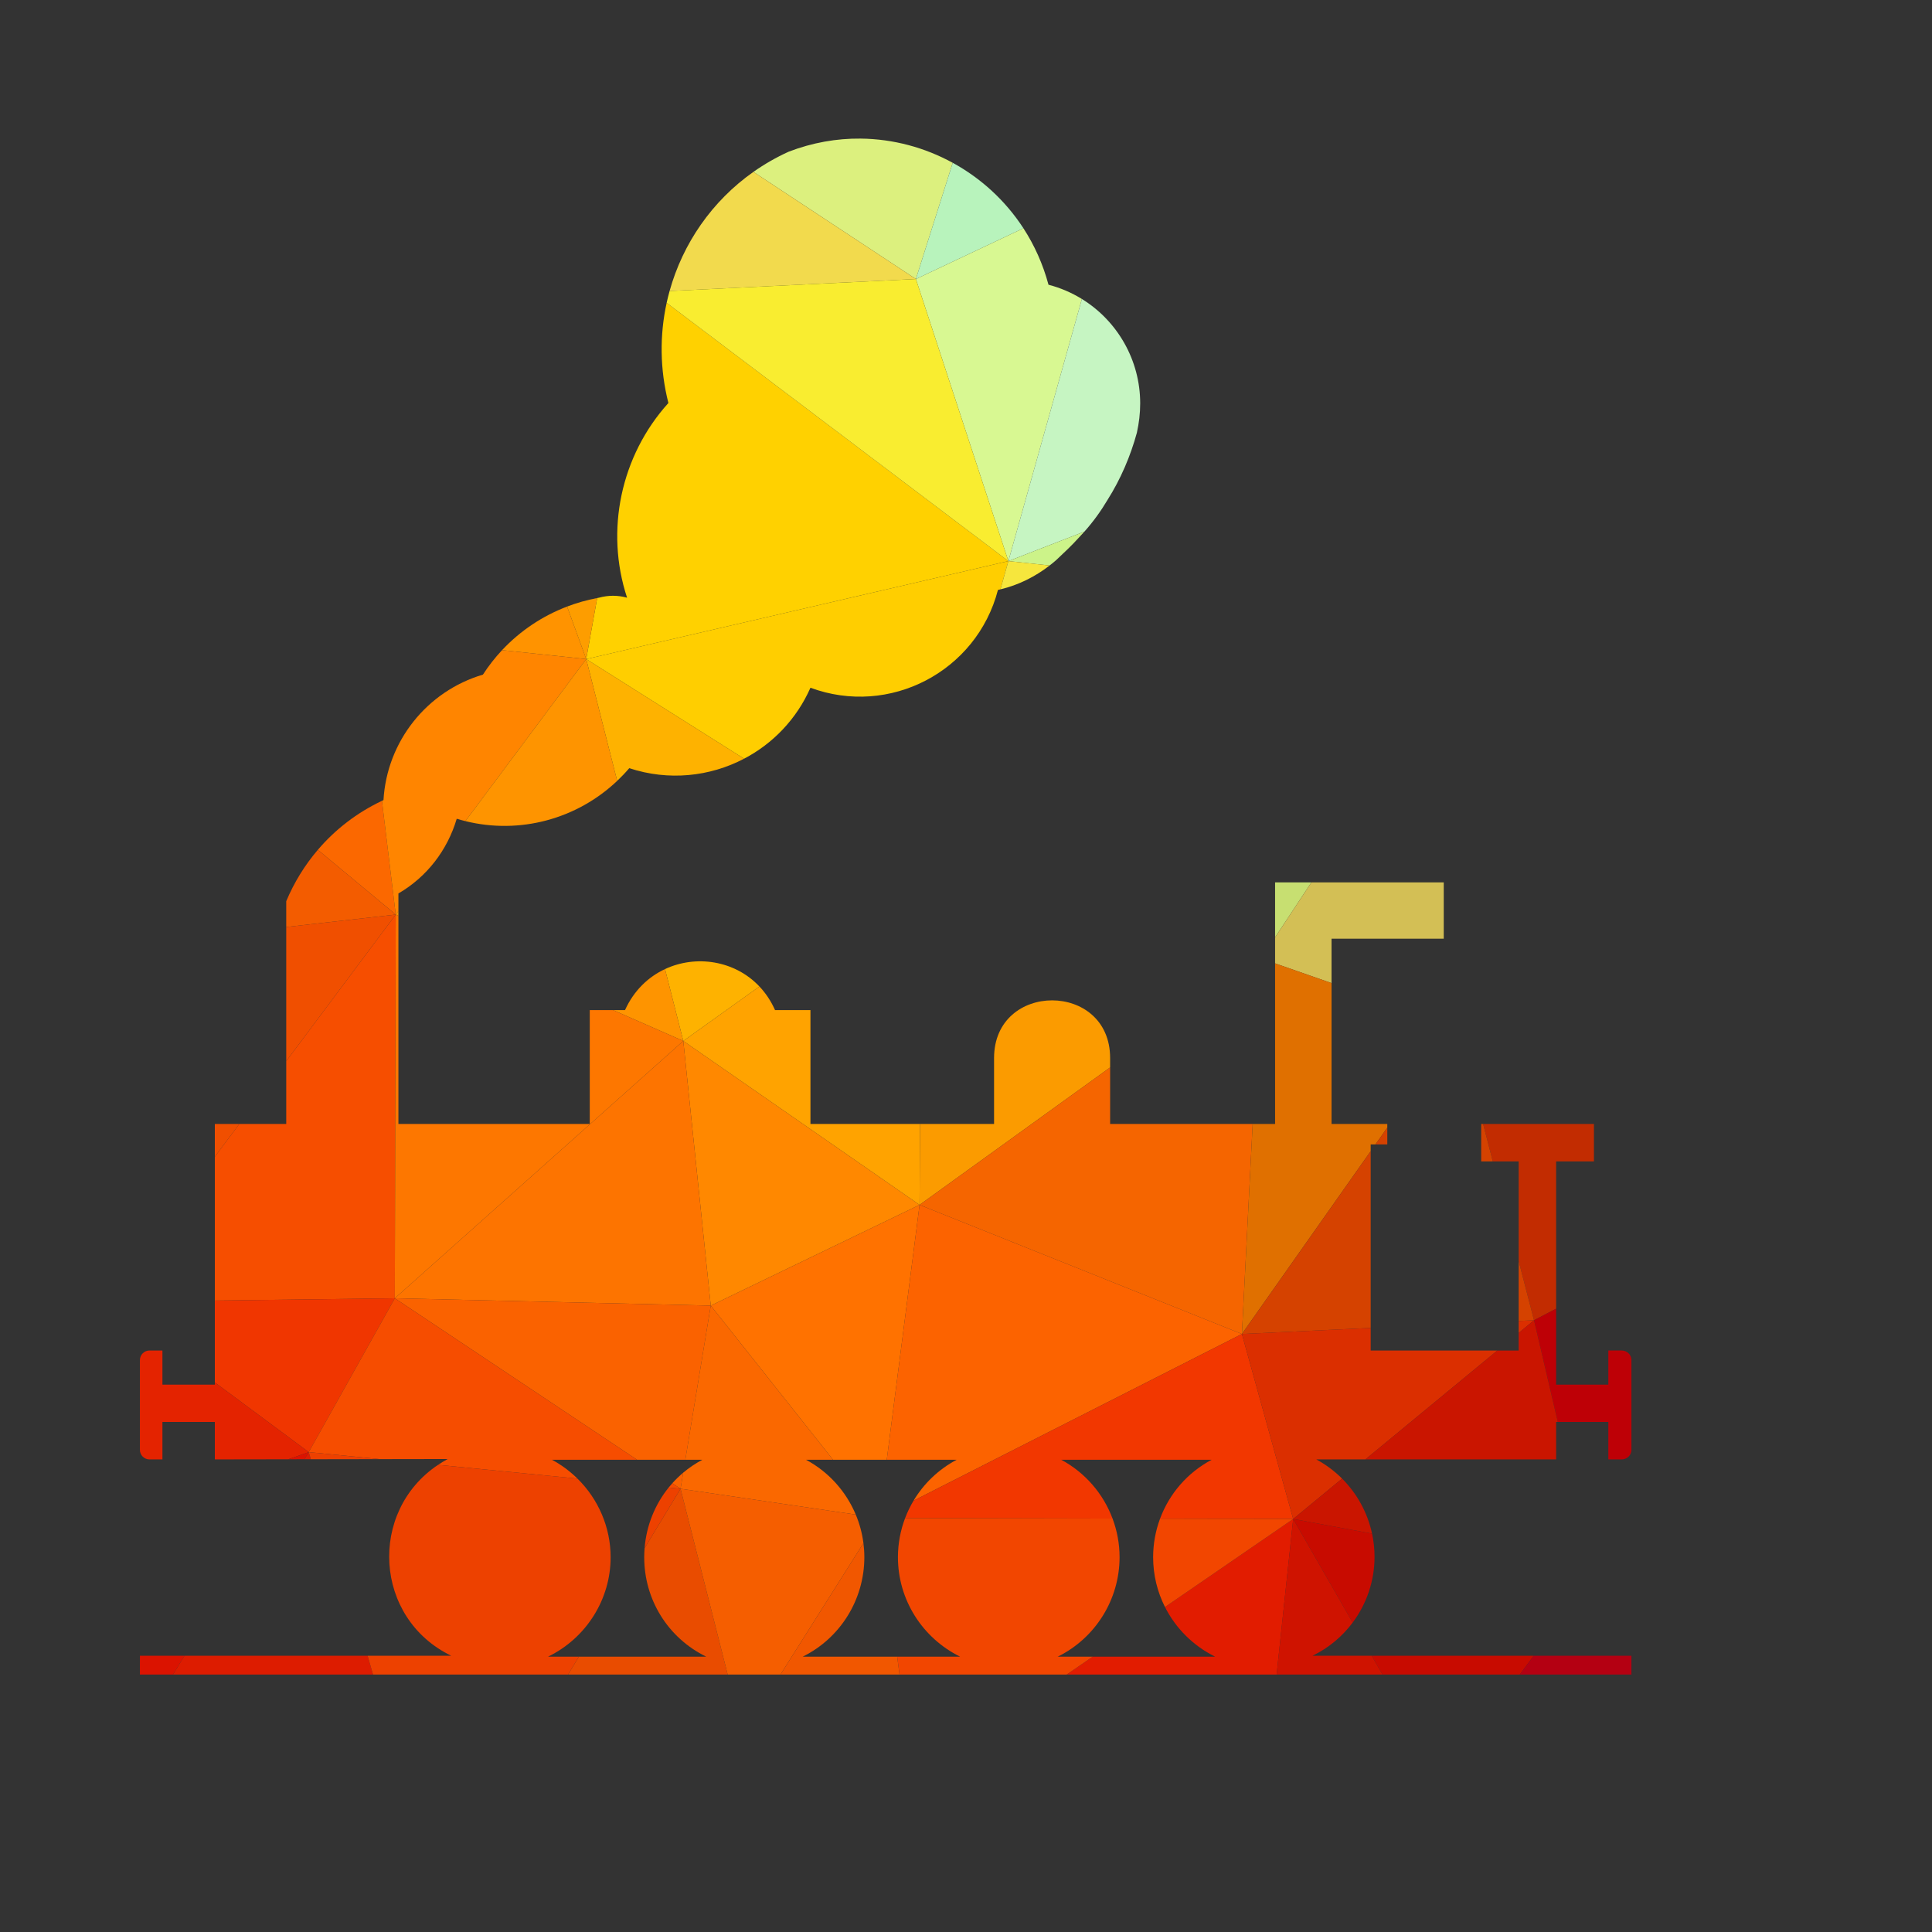 <?xml version="1.0" encoding="UTF-8" standalone="no"?>
<!-- Created with Inkscape (http://www.inkscape.org/) -->

<svg
   version="1.1"
   id="svg2349"
   xml:space="preserve"
   width="1066.667"
   height="1066.667"
   viewBox="0 0 1066.667 1066.667"
   sodipodi:docname="locomotive-silhouette-publicdomainvectors.org.svg"
   inkscape:version="1.1.2 (b8e25be833, 2022-02-05)"
   xmlns:inkscape="http://www.inkscape.org/namespaces/inkscape"
   xmlns:sodipodi="http://sodipodi.sourceforge.net/DTD/sodipodi-0.dtd"
   xmlns="http://www.w3.org/2000/svg"
   xmlns:svg="http://www.w3.org/2000/svg"><rect x="0" y="0" width="1066.667" height="1066.667" fill="#333333" stroke="none"/><defs
     id="defs2353"><clipPath
       clipPathUnits="userSpaceOnUse"
       id="clipPath2363"><path
         d="M 0,800 H 800 V 0 H 0 Z"
         id="path2361" /></clipPath></defs><sodipodi:namedview
     id="namedview2351"
     pagecolor="#ffffff"
     bordercolor="#666666"
     borderopacity="1.0"
     inkscape:pageshadow="2"
     inkscape:pageopacity="0.0"
     inkscape:pagecheckerboard="0"
     showgrid="false"
     inkscape:zoom="0.77906244"
     inkscape:cx="533.33337"
     inkscape:cy="533.33337"
     inkscape:window-width="1920"
     inkscape:window-height="1018"
     inkscape:window-x="-8"
     inkscape:window-y="-8"
     inkscape:window-maximized="1"
     inkscape:current-layer="g2355" /><g
     id="g2355"
     inkscape:groupmode="layer"
     inkscape:label="locomotive-silhouette-publicdomainvectors.org"
     transform="matrix(1.333,0,0,-1.333,0,1066.667)"><g
       id="g2357"><g
         id="g2359"
         clip-path="url(#clipPath2363)"><path
           d="m 356.464,742.796 v 0 h 0.006 z"
           style="fill:#dcf07e;fill-opacity:1;fill-rule:nonzero;stroke:none"
           id="path2365" /><path
           d="m 394.606,732.768 c -11.588,6.346 -24.68,9.886 -38.142,10.028 -9.869,0.108 -19.979,-1.648 -29.8,-5.422 -5.206,-2.361 -10.087,-5.173 -14.618,-8.366 l 67.302,-44.379 z"
           style="fill:#dcf07e;fill-opacity:1;fill-rule:nonzero;stroke:none"
           id="path2367" /><path
           d="m 423.881,705.659 c -7.459,11.486 -17.605,20.719 -29.275,27.109 l -15.258,-48.139 z"
           style="fill:#b8f3bc;fill-opacity:1;fill-rule:nonzero;stroke:none"
           id="path2369" /><path
           d="m 312.046,729.008 c -17.133,-12.07 -29.237,-29.639 -34.714,-49.338 l 102.016,4.959 z"
           style="fill:#f2da4d;fill-opacity:1;fill-rule:nonzero;stroke:none"
           id="path2371" /><path
           d="m 417.656,567.808 30.448,108.556 c -4.213,2.599 -8.858,4.612 -13.837,5.907 -2.288,8.542 -5.838,16.383 -10.386,23.388 l -44.533,-21.03 z"
           style="fill:#d8f892;fill-opacity:1;fill-rule:nonzero;stroke:none"
           id="path2373" /><path
           d="m 449.142,580.019 c 3.632,4.076 6.786,8.428 9.579,13.136 5.459,8.633 9.51,18.137 12.156,27.822 0.878,4.052 1.37,7.923 1.37,12.155 0,17.925 -9.437,34.16 -24.143,43.232 L 417.656,567.808 Z"
           style="fill:#c6f5c2;fill-opacity:1;fill-rule:nonzero;stroke:none"
           id="path2375" /><path
           d="M 417.656,567.808 276.118,674.78 c -2.917,-13.345 -2.836,-27.509 0.722,-41.498 -19.731,-21.834 -26.283,-52.812 -17.121,-80.634 -3.872,1.059 -7.743,1.059 -11.615,0 -0.255,-0.045 -0.508,-0.098 -0.763,-0.147 l -4.538,-25.277 z"
           style="fill:#ffd100;fill-opacity:1;fill-rule:nonzero;stroke:none"
           id="path2377" /><path
           d="M 379.348,684.629 277.332,679.67 c -0.449,-1.616 -0.854,-3.247 -1.214,-4.89 L 417.656,567.808 Z"
           style="fill:#f9ed30;fill-opacity:1;fill-rule:nonzero;stroke:none"
           id="path2379" /><path
           d="m 247.341,552.501 c -4.278,-0.81 -8.446,-1.993 -12.459,-3.525 l 7.921,-21.752 z"
           style="fill:#fd9d00;fill-opacity:1;fill-rule:nonzero;stroke:none"
           id="path2381" /><path
           d="m 234.882,548.976 c -10.222,-3.9 -19.442,-10.055 -26.938,-18.053 l 34.859,-3.699 z"
           style="fill:#ff9300;fill-opacity:1;fill-rule:nonzero;stroke:none"
           id="path2383" /><path
           d="m 434.74,565.982 c 0.909,0.703 1.798,1.433 2.664,2.188 3.343,3.163 6.553,6.132 9.547,9.475 0.752,0.779 1.477,1.573 2.191,2.374 l -31.486,-12.211 z"
           style="fill:#ccf389;fill-opacity:1;fill-rule:nonzero;stroke:none"
           id="path2385" /><path
           d="m 242.803,527.224 65.382,-41.266 c 11.858,6.216 21.722,16.331 27.49,29.394 32.752,-12.144 68.846,6.697 77.659,40.507 0.346,0.074 0.687,0.159 1.031,0.241 l 3.291,11.708 z"
           style="fill:#ffce00;fill-opacity:1;fill-rule:nonzero;stroke:none"
           id="path2387" /><path
           d="m 414.365,556.1 c 7.444,1.774 14.361,5.229 20.375,9.882 l -17.084,1.826 z"
           style="fill:#f6e63d;fill-opacity:1;fill-rule:nonzero;stroke:none"
           id="path2389" /><path
           d="m 158.195,468.507 c -10.314,-4.871 -19.306,-11.808 -26.547,-20.284 l 32.262,-26.821 z"
           style="fill:#fb6800;fill-opacity:1;fill-rule:nonzero;stroke:none"
           id="path2391" /><path
           d="m 528.12,434.724 v -22.771 l 15.029,22.771 z"
           style="fill:#c7df71;fill-opacity:1;fill-rule:nonzero;stroke:none"
           id="path2393" /><path
           d="m 255.627,476.773 c 1.744,1.653 3.414,3.407 5,5.263 16.311,-5.372 33.363,-3.518 47.558,3.922 l -65.382,41.266 z"
           style="fill:#feb200;fill-opacity:1;fill-rule:nonzero;stroke:none"
           id="path2395" /><path
           d="m 314.54,391.617 c -10.207,10.806 -26.25,13.208 -39.1,7.211 l 7.568,-29.769 z"
           style="fill:#feb200;fill-opacity:1;fill-rule:nonzero;stroke:none"
           id="path2397" /><path
           d="m 131.648,448.223 c -5.396,-6.317 -9.824,-13.485 -13.094,-21.29 v -10.68 l 45.356,5.149 z"
           style="fill:#f35c00;fill-opacity:1;fill-rule:nonzero;stroke:none"
           id="path2399" /><path
           d="m 551.505,411.411 h 46.471 v 23.313 H 543.149 L 528.12,411.953 v -10.774 l 23.385,-8.158 z"
           style="fill:#d3bf55;fill-opacity:1;fill-rule:nonzero;stroke:none"
           id="path2401" /><path
           d="m 165.018,422.887 v 7.256 c 11.8,6.866 20.283,17.915 24.154,30.948 1.192,-0.365 2.389,-0.695 3.588,-0.991 l 50.043,67.124 -34.859,3.699 c -2.914,-3.109 -5.569,-6.495 -7.922,-10.136 -23.24,-6.877 -39.778,-27.677 -41.191,-51.977 -0.213,-0.099 -0.424,-0.202 -0.636,-0.303 l 5.715,-47.105 z"
           style="fill:#ff8500;fill-opacity:1;fill-rule:nonzero;stroke:none"
           id="path2403" /><path
           d="m 192.76,460.1 c 22.506,-5.564 46.135,0.818 62.867,16.673 l -12.824,50.451 z"
           style="fill:#fe9400;fill-opacity:1;fill-rule:nonzero;stroke:none"
           id="path2405" /><path
           d="m 275.44,398.828 c -6.919,-3.228 -12.914,-8.89 -16.569,-16.994 h -4.931 l 29.068,-12.775 z"
           style="fill:#fe9400;fill-opacity:1;fill-rule:nonzero;stroke:none"
           id="path2407" /><path
           d="m 165.018,420.915 v 1.972 l -1.108,-1.485 z"
           style="fill:#fe9400;fill-opacity:1;fill-rule:nonzero;stroke:none"
           id="path2409" /><path
           d="M 88.982,334.68 V 321.104 L 99.124,334.68 Z"
           style="fill:#f04f00;fill-opacity:1;fill-rule:nonzero;stroke:none"
           id="path2411" /><path
           d="m 118.554,416.253 v -55.565 l 45.356,60.714 z"
           style="fill:#f04f00;fill-opacity:1;fill-rule:nonzero;stroke:none"
           id="path2413" /><path
           d="M 163.91,421.402 118.554,360.688 V 334.68 H 99.124 L 88.982,321.104 v -59.573 l 74.548,0.948 z"
           style="fill:#f64e00;fill-opacity:1;fill-rule:nonzero;stroke:none"
           id="path2415" /><path
           d="m 459.792,358.088 v 3.885 c 0,31.859 -48.069,31.859 -48.069,0 V 334.68 h -30.675 l -0.184,-33.514 z"
           style="fill:#fb9b00;fill-opacity:1;fill-rule:nonzero;stroke:none"
           id="path2417" /><path
           d="m 380.864,301.166 0.184,33.514 h -45.373 v 47.154 h -14.668 c -1.687,3.797 -3.891,7.057 -6.467,9.783 l -31.532,-22.558 z"
           style="fill:#ffa300;fill-opacity:1;fill-rule:nonzero;stroke:none"
           id="path2419" /><path
           d="m 163.53,262.479 119.478,106.58 -29.068,12.775 h -9.666 V 334.68 h -79.256 v 86.235 l -1.108,0.487 z"
           style="fill:#fd7700;fill-opacity:1;fill-rule:nonzero;stroke:none"
           id="path2421" /><path
           d="m 514.375,247.686 4.456,86.994 h -59.039 v 23.408 l -78.928,-56.922 z"
           style="fill:#f56500;fill-opacity:1;fill-rule:nonzero;stroke:none"
           id="path2423" /><path
           d="m 567.712,323.398 v 2.805 h 1.976 l 4.902,6.957 v 1.52 h -23.085 v 58.341 l -23.385,8.158 V 334.68 h -9.289 l -4.456,-86.994 z"
           style="fill:#e07000;fill-opacity:1;fill-rule:nonzero;stroke:none"
           id="path2425" /><path
           d="m 380.864,301.166 -97.856,67.893 11.378,-109.616 z"
           style="fill:#ff8800;fill-opacity:1;fill-rule:nonzero;stroke:none"
           id="path2427" /><path
           d="M 283.008,369.059 163.53,262.479 294.386,259.443 Z"
           style="fill:#fd7400;fill-opacity:1;fill-rule:nonzero;stroke:none"
           id="path2429" /><path
           d="m 644.517,258.16 v 61.008 h 15.667 v 15.512 h -45.903 l 4.023,-15.512 h 10.703 v -41.264 l 6.362,-24.529 z"
           style="fill:#c22c01;fill-opacity:1;fill-rule:nonzero;stroke:none"
           id="path2431" /><path
           d="m 567.712,250.193 v 73.205 l -53.337,-75.712 z"
           style="fill:#d54200;fill-opacity:1;fill-rule:nonzero;stroke:none"
           id="path2433" /><path
           d="m 574.59,326.203 v 6.957 l -4.902,-6.957 z"
           style="fill:#d54200;fill-opacity:1;fill-rule:nonzero;stroke:none"
           id="path2435" /><path
           d="m 613.485,334.68 v -15.512 h 4.819 l -4.023,15.512 z"
           style="fill:#d54200;fill-opacity:1;fill-rule:nonzero;stroke:none"
           id="path2437" /><path
           d="m 629.007,277.904 v -24.828 l 6.362,0.299 z"
           style="fill:#d54200;fill-opacity:1;fill-rule:nonzero;stroke:none"
           id="path2439" /><path
           d="m 278.455,185.863 3.414,-2.277 1.098,6.65 c -1.613,-1.357 -3.118,-2.82 -4.512,-4.373"
           style="fill:#fa6200;fill-opacity:1;fill-rule:nonzero;stroke:none"
           id="path2441" /><path
           d="m 294.386,259.443 -130.856,3.036 100.347,-66.897 h 19.972 z"
           style="fill:#fa6200;fill-opacity:1;fill-rule:nonzero;stroke:none"
           id="path2443" /><path
           d="m 163.53,262.479 -74.548,-0.948 v -33.91 l 38.895,-28.863 z"
           style="fill:#f03600;fill-opacity:1;fill-rule:nonzero;stroke:none"
           id="path2445" /><path
           d="m 345.036,195.582 h 22.244 l 13.584,105.584 -86.478,-41.723 z"
           style="fill:#ff7200;fill-opacity:1;fill-rule:nonzero;stroke:none"
           id="path2447" /><path
           d="m 396.219,195.582 c -7.526,-3.984 -13.626,-9.889 -17.836,-16.922 l 135.992,69.026 -133.511,53.48 -13.584,-105.584 z"
           style="fill:#fc6300;fill-opacity:1;fill-rule:nonzero;stroke:none"
           id="path2449" /><path
           d="m 645.216,211.26 h 20.93 v -15.522 h 5.507 c 2.285,0 4.052,1.791 4.052,3.895 v 37.297 c 0,2.115 -1.767,3.908 -4.052,3.908 h -5.507 v -14.141 h -21.629 v 31.463 l -9.148,-4.785 z"
           style="fill:#be0006;fill-opacity:1;fill-rule:nonzero;stroke:none"
           id="path2451" /><path
           d="m 378.383,178.66 c -1.376,-2.299 -2.545,-4.721 -3.5,-7.234 l 85.919,-0.192 c -3.848,10.286 -11.325,19.03 -21.252,24.348 h 62.281 C 491.778,190.256 484.3,181.494 480.474,171.191 l 55.141,-0.123 -21.24,76.618 z"
           style="fill:#f23700;fill-opacity:1;fill-rule:nonzero;stroke:none"
           id="path2453" /><path
           d="m 629.007,253.076 v -4.949 l 6.362,5.248 z"
           style="fill:#db2f00;fill-opacity:1;fill-rule:nonzero;stroke:none"
           id="path2455" /><path
           d="m 535.615,171.068 20.257,16.715 c -3.123,3.121 -6.713,5.817 -10.703,7.955 h 20.344 l 54.66,45.1 h -52.461 v 9.355 l -53.337,-2.507 z"
           style="fill:#db2f00;fill-opacity:1;fill-rule:nonzero;stroke:none"
           id="path2457" /><path
           d="m 333.854,195.582 h 11.182 l -50.65,63.861 -10.537,-63.861 h 7.046 c -2.866,-1.518 -5.515,-3.314 -7.928,-5.346 l -1.098,-6.65 72.575,-10.703 c -4.005,9.568 -11.199,17.668 -20.59,22.699"
           style="fill:#fa6800;fill-opacity:1;fill-rule:nonzero;stroke:none"
           id="path2459" /><path
           d="m 88.982,227.621 v -0.924 H 67.274 v 14.141 h -5.428 c -2.111,0 -3.896,-1.793 -3.896,-3.908 v -37.297 c 0,-2.104 1.785,-3.895 3.896,-3.895 h 5.428 v 15.522 h 21.708 v -15.522 l 30.412,0.049 8.483,2.971 z"
           style="fill:#e42300;fill-opacity:1;fill-rule:nonzero;stroke:none"
           id="path2461" /><path
           d="m 228.614,195.582 h 35.263 l -100.347,66.897 -35.653,-63.721 29.523,-2.908 28.027,0.045 c -1.399,-0.752 -2.731,-1.559 -4.007,-2.413 l 57.757,-5.689 c -3.1,3.051 -6.643,5.689 -10.563,7.789"
           style="fill:#f64d00;fill-opacity:1;fill-rule:nonzero;stroke:none"
           id="path2463" /><path
           d="m 276.933,184.072 4.936,-0.486 -3.414,2.277 c -0.523,-0.586 -1.031,-1.181 -1.522,-1.791"
           style="fill:#f64d00;fill-opacity:1;fill-rule:nonzero;stroke:none"
           id="path2465" /><path
           d="m 644.517,195.738 v 15.522 h 0.699 l -9.847,42.115 -6.362,-5.248 v -7.289 h -8.834 l -54.66,-45.1 z"
           style="fill:#ca1500;fill-opacity:1;fill-rule:nonzero;stroke:none"
           id="path2467" /><path
           d="m 568.286,164.994 c -1.863,8.662 -6.204,16.576 -12.414,22.789 l -20.257,-16.715 z"
           style="fill:#ca1500;fill-opacity:1;fill-rule:nonzero;stroke:none"
           id="path2469" /><path
           d="m 560.248,128.152 c 5.767,7.725 9.064,17.235 9.064,27.235 0,3.269 -0.354,6.486 -1.026,9.607 l -32.671,6.074 z"
           style="fill:#c80b00;fill-opacity:1;fill-rule:nonzero;stroke:none"
           id="path2471" /><path
           d="m 568.126,114.426 4.478,-7.805 h 56.853 l 5.773,7.805 z"
           style="fill:#c80b00;fill-opacity:1;fill-rule:nonzero;stroke:none"
           id="path2473" /><path
           d="m 482.513,134.602 c 4.426,-8.77 11.635,-16.045 20.773,-20.563 h -50.714 l -10.801,-7.418 h 86.985 l 6.859,64.447 z"
           style="fill:#e21c00;fill-opacity:1;fill-rule:nonzero;stroke:none"
           id="path2475" /><path
           d="m 477.604,155.232 c 0,-7.336 1.746,-14.365 4.909,-20.63 l 53.102,36.466 -55.141,0.123 c -1.868,-5.025 -2.87,-10.418 -2.87,-15.959"
           style="fill:#f24600;fill-opacity:1;fill-rule:nonzero;stroke:none"
           id="path2477" /><path
           d="m 438.096,114.039 c 15.678,7.744 25.609,23.76 25.609,41.193 0,5.557 -1.018,10.965 -2.903,16.002 l -85.919,0.192 c -1.935,-5.094 -2.975,-10.567 -2.975,-16.194 0,-17.603 10.087,-33.449 25.753,-41.193 h -26.058 l 0.96,-7.418 h 69.208 l 10.801,7.418 z"
           style="fill:#f24600;fill-opacity:1;fill-rule:nonzero;stroke:none"
           id="path2479" /><path
           d="m 266.981,158.996 c -0.1,-1.246 -0.157,-2.5 -0.157,-3.764 0,-17.603 9.835,-33.449 25.682,-41.193 h -52.742 l -4.492,-7.418 h 66.125 l -19.528,76.965 z"
           style="fill:#e94c00;fill-opacity:1;fill-rule:nonzero;stroke:none"
           id="path2481" /><path
           d="m 119.394,195.787 6.677,0.012 1.806,2.959 z"
           style="fill:#db1300;fill-opacity:1;fill-rule:nonzero;stroke:none"
           id="path2483" /><path
           d="m 57.956,114.426 -0.006,-7.805 h 13.704 l 4.762,7.805 z"
           style="fill:#db1300;fill-opacity:1;fill-rule:nonzero;stroke:none"
           id="path2485" /><path
           d="m 76.416,114.426 -4.762,-7.805 h 82.849 l -2.255,7.805 z"
           style="fill:#dd1c00;fill-opacity:1;fill-rule:nonzero;stroke:none"
           id="path2487" /><path
           d="m 126.071,195.799 2.66,0.004 -0.854,2.955 z"
           style="fill:#dd1c00;fill-opacity:1;fill-rule:nonzero;stroke:none"
           id="path2489" /><path
           d="m 128.731,195.803 28.669,0.047 -29.523,2.908 z"
           style="fill:#ed4100;fill-opacity:1;fill-rule:nonzero;stroke:none"
           id="path2491" /><path
           d="m 266.981,158.996 14.888,24.59 -4.936,0.486 c -5.7,-7.066 -9.203,-15.783 -9.952,-25.076"
           style="fill:#ed4100;fill-opacity:1;fill-rule:nonzero;stroke:none"
           id="path2493" /><path
           d="m 227.003,114.039 c 15.847,7.744 25.91,23.76 25.91,41.193 0,12.424 -5.142,24.098 -13.736,32.561 l -57.757,5.689 c -28.937,-19.33 -26.58,-63.546 5.462,-79.056 h -34.634 l 2.255,-7.805 h 80.769 l 4.492,7.418 z"
           style="fill:#ed4100;fill-opacity:1;fill-rule:nonzero;stroke:none"
           id="path2495" /><path
           d="m 354.444,172.883 -72.575,10.703 19.528,-76.965 h 21.85 l 34.371,54.442 c -0.527,4.103 -1.605,8.074 -3.174,11.82"
           style="fill:#f55e00;fill-opacity:1;fill-rule:nonzero;stroke:none"
           id="path2497" /><path
           d="m 332.472,114.039 c 15.677,7.744 25.525,23.76 25.525,41.193 0,1.965 -0.132,3.911 -0.379,5.831 l -34.371,-54.442 h 49.316 l -0.96,7.418 z"
           style="fill:#f15700;fill-opacity:1;fill-rule:nonzero;stroke:none"
           id="path2499" /><path
           d="m 543.63,114.426 c 6.684,3.228 12.332,7.984 16.618,13.726 l -24.633,42.916 -6.859,-64.447 h 43.848 l -4.478,7.805 z"
           style="fill:#cf1300;fill-opacity:1;fill-rule:nonzero;stroke:none"
           id="path2501" /><path
           d="m 629.457,106.621 h 46.248 v 7.805 H 635.23 Z"
           style="fill:#b40012;fill-opacity:1;fill-rule:nonzero;stroke:none"
           id="path2503" /></g></g></g></svg>
